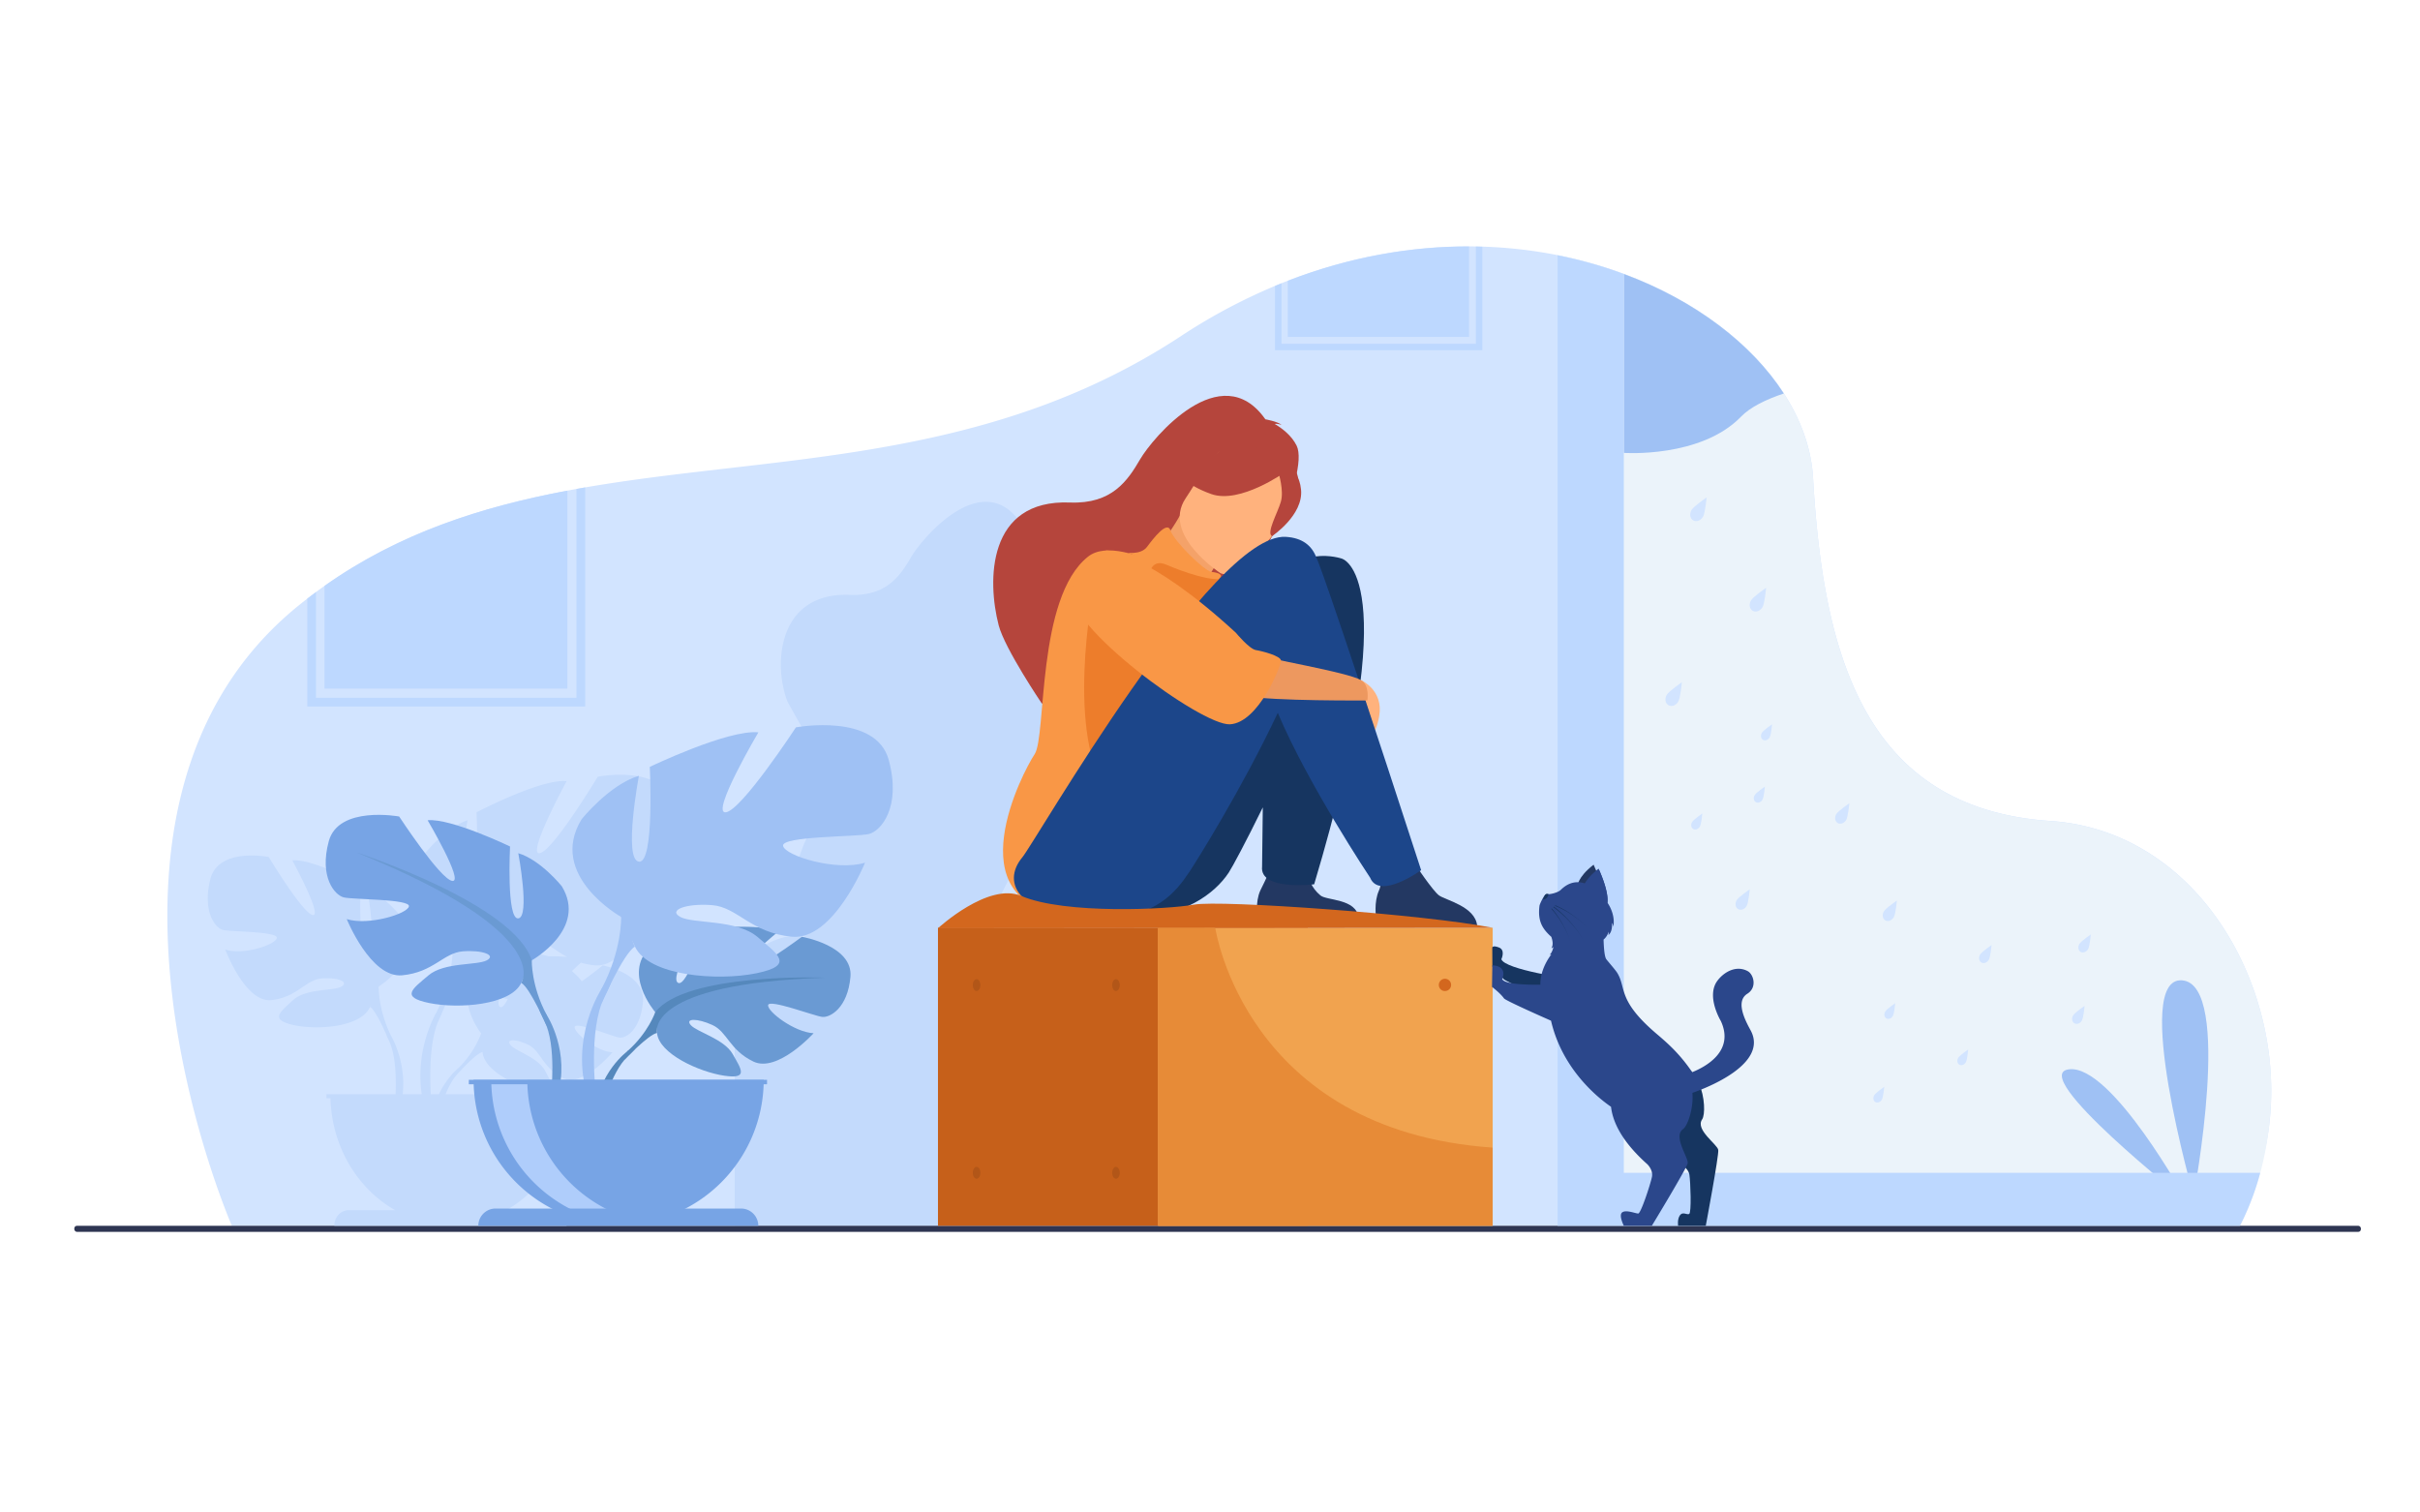 <svg id="_Layer_" data-name="&lt;Layer&gt;" xmlns="http://www.w3.org/2000/svg" viewBox="0 0 2848 1780"><defs><style>.cls-1{fill:#fff;}.cls-2{fill:#d2e4ff;}.cls-3{fill:#c3dafc;}.cls-4{fill:#ebf3fa;}.cls-5{fill:#2e3552;}.cls-6{fill:#233862;}.cls-7{fill:#163560;}.cls-8{fill:#b5453c;}.cls-9{fill:#f4a269;}.cls-10{fill:#f99746;}.cls-11{fill:#ffb27d;}.cls-12{fill:#ed7d2b;}.cls-13{fill:#1c468a;}.cls-14{fill:#ed985f;}.cls-15{fill:#c6601a;}.cls-16{fill:#f1a34f;}.cls-17{fill:#d3671e;}.cls-18{fill:#b25618;}.cls-19{fill:#e78b37;}.cls-20{fill:#bdd8ff;}.cls-21{fill:#9fc1f4;}.cls-22{fill:#6a9ad3;}.cls-23{fill:#5588bc;}.cls-24{fill:#77a4e5;}.cls-25{fill:#afcdfb;}.cls-26{fill:#2b478b;}</style></defs><rect class="cls-1" width="2848" height="1780"/><path class="cls-2" d="M2672.93,1282.54a331,331,0,0,1-2.27,40.5,299.6,299.6,0,0,1-15.07,65.18,268.5,268.5,0,0,1-19.44,42.76q-3.33,5.91-7,11.62H272.89S58.29,951.16,350.65,713.24q5.48-4.46,11-8.74,5.1-3.93,10.22-7.72c3.32-2.48,6.67-4.88,10-7.25,88.12-62.24,184.62-93,285.84-112.11q5.34-1,10.72-2,5.09-.93,10.2-1.81c82.06-14.15,167-21.6,253-32.66,29.91-3.86,60-8.14,90.05-13.31,120.39-20.66,241.44-55.35,358-132a674.33,674.33,0,0,1,110.84-59.17c2.53-1.06,5.07-2.11,7.62-3.13s5-2,7.47-3c73.13-28.33,145.39-40.56,213.32-40.36,2.68,0,5.34,0,8,.07s5.08.11,7.61.19a546.42,546.42,0,0,1,63.15,5.64q12.87,1.92,25.41,4.41,18.43,3.68,36.1,8.54c151.3,41.52,258.41,145.8,264.55,253.64,4.14,72.7,12.76,142.54,31.85,203.13,8.85,28.06,19.94,54.15,33.88,77.61q5.68,9.58,12,18.57c41.68,59,105,97.9,201.5,104.37,67.07,4.5,123.58,34.55,166.59,79,.39.42.8.83,1.21,1.25C2639.33,1107.84,2672.55,1196,2672.93,1282.54Z"/><path class="cls-3" d="M1418,1133.86c-2.55-19.23-32.29-25.57-39-30.4-4-2.89-13.35-15.66-19.82-25l1.45-1c-18.83-57.9-34.36-105.31-47.17-144.14,1.52-2.92,3-7.37,4.13-14.05,4.62-26.69-18.64-36.82-18.64-36.82l-.37-.2c13.86-116.68-19.5-124.62-19.5-124.62a65,65,0,0,0-26.48-2.22c-4.92-11.86-14.77-19.14-31-20.06a37.79,37.79,0,0,0-15.91,3.05c.75-1.33,1.5-2.67,2.23-4,3.38-2.34,31.91-22.86,29.45-47.53a33.1,33.1,0,0,0-2.89-11.36,45.52,45.52,0,0,0-1.48-5.62c2.54-12.4,2.69-22.47-.2-28.23-5.25-10.52-15.07-17.86-22.47-22.21,3.1-.66,7.17,1.06,7.17,1.06-4-3.61-16.76-5.83-16.76-5.83-45.53-64.79-115.75,19.12-128.53,41s-28.83,46.13-72.09,44.42C915,696.76,909.53,782.38,927,826.21c.24.62,42,74.52,42,74.52a37.17,37.17,0,0,1,3.84-5.41c-2.86,30.83-4.22,56.1-9,63.2-9.9,14.85-56.64,103.27-16.21,144.56-31.89-10.48-77,28.71-82.45,33.59h-.55V1442.6H1434V1136.67C1429.26,1135.74,1423.88,1134.8,1418,1133.86ZM1163,1080.14c3.82-5.75,17.85-32,35-67.07-.51,35.26-.72,60.82-.72,60.82a12.46,12.46,0,0,0,4.46,11.41c-2,4.51-4.41,8.88-6.33,13.13a43.68,43.68,0,0,0-3.36,14.8c-32.09-1.51-56.45-1.79-64.46-.32-1.41.26-3.06.53-4.89.79C1141.85,1104.67,1155.14,1092,1163,1080.14Zm131.34,40c-7.17-13.06-31.59-11.89-37.21-16.64a36.28,36.28,0,0,1-9.08-11.14c1.72-.15,2.71-.27,2.71-.27,7.3-24.42,13.64-47,19.14-68,21,35.24,38.29,61.26,38.29,61.26a13,13,0,0,0,10.55,8.41,20.37,20.37,0,0,1-1.5,4.74c-3.64,8.06-3.71,17.83-3.37,23.38C1307.44,1121.22,1300.91,1120.65,1294.38,1120.1Z"/><path class="cls-4" d="M2672.93,1282.54c-.1,13.58-.84,27.11-2.27,40.5a367.66,367.66,0,0,1-10.66,57.23q-2,7.55-4.41,15a313.33,313.33,0,0,1-19.44,47.36H1833.07V300.41q18.43,3.68,36.1,8.54,21.55,5.93,41.87,13.48c83.77,31.12,150.37,82,188.26,140.64,20.4,31.56,32.48,65.36,34.42,99.52,4.14,72.7,12.76,142.54,31.85,203.13,8.85,28.06,19.94,54.15,33.88,77.61q5.68,9.58,12,18.57c41.68,59,105,97.9,201.5,104.37,67.07,4.5,123.58,34.55,166.59,79,.39.42.8.83,1.21,1.25C2639.33,1107.84,2672.55,1196,2672.93,1282.54Z"/><rect class="cls-5" x="87.46" y="1442.6" width="2690.98" height="7.14" rx="3.05"/><path class="cls-6" d="M1738.36,1089.22l-118.89-9.32s-2.85-18.12,3.36-31.87c6-13.19-2.24-22.74-10.38-38.45,7.55,7.78,33.57,6.64,50.76,4.32,2.11,3.42,23.31,34.85,30.34,39.9C1701.32,1059.38,1736,1066.72,1738.36,1089.22Z"/><path class="cls-6" d="M1598.73,1079.9h-118.9s-2.85-18.12,3.37-31.87c6-13.19,16.31-27.35,8.17-43.06,7.55,7.78,31.42,6.93,48.6,4.61,2.11,3.42-8,25.73,14,44.22C1561.23,1060,1596.33,1057.39,1598.73,1079.9Z"/><path class="cls-7" d="M1579,657.37s-56.62-19.31-78.35,38.21c-103.68,84-252,298.49-264.49,313.48-25.06,30-5.69,71.83,96.81,70.84,59.92-.59,96.6-28.1,113-52.84,4.38-6.59,20.46-36.64,40.17-76.89-.59,40.42-.84,69.72-.84,69.72-3.07,28.65,61.29,20.82,61.29,20.82C1655.77,675.6,1579,657.37,1579,657.37Z"/><path class="cls-8" d="M1525.92,524.4c-6-12.06-17.28-20.48-25.76-25.46,3.55-.76,8.21,1.22,8.21,1.22-4.55-4.15-19.21-6.7-19.21-6.7-52.19-74.27-132.69,21.93-147.35,47s-33,52.88-82.65,50.93c-97.59-3.84-97.45,92.23-83.83,144.57,7.21,27.67,51,92.36,51,92.36,11.26-20.64,109.71-115.18,177.15-114.54,22.64-9.15,46.56-36.08,48.43-38.21-17.72,22.19-30.58,32.68-39.15,37.7C1476.84,703.34,1541.9,556.35,1525.92,524.4Z"/><path class="cls-9" d="M1407.47,713.75c.19.25-8.81,33.53-35.84,18.93-17.75-9.58-46.22-50.46-35.25-64.32,5.22-6.58,28.19-19.09,52.12-61.46l2.87,2.48,48.29,41.77s-11,16.43-20.21,32.54C1411.69,697.22,1405.2,710.53,1407.47,713.75Z"/><path class="cls-8" d="M1389.6,598.91s.9-34.33,11.05-57.4c7.25-16.47,51.31-66,100.86-21.4a89.64,89.64,0,0,1,23.06,32.38c6.52,16,12.06,44.88-39,79.61l-15.76,12.74Z"/><path class="cls-10" d="M1324.69,650.22s17.74,3.38,25.24-6.67,23.83-31.32,27.65-19.12,39.83,47.68,48.16,48.61,14.17,3.27,9.46,7.59-2.75,21.6-7.46,23.17S1335.55,649.26,1324.69,650.22Z"/><path class="cls-11" d="M1436.23,674.47s-69.64-45-40.93-88,39-77.67,84.74-50.74,43.27,49,37.18,65.7S1455.09,685.08,1436.23,674.47Z"/><path class="cls-10" d="M1439.66,709.3s-117.94-86.91-159.22-54.17c-60.88,48.28-48.7,211.28-62.84,232.49s-93.82,173.31,35.77,188.78,159.44-66.23,165.33-127.5S1439.66,709.3,1439.66,709.3Z"/><path class="cls-12" d="M1284.48,708.21s-34,187.74,33.34,239S1419,702.4,1284.48,708.21Z"/><path class="cls-12" d="M1352.21,678.21s1.29-21.94,20.65-13.55,55.16,21,69,15.81-22.31,64.19-55.35,41S1352.21,678.21,1352.21,678.21Z"/><path class="cls-8" d="M1512.11,555.74s-52.6,37.7-86.53,25.74-41.29-28.12-41.29-28.12,34-2.76,59.26-30.46C1443.55,522.9,1513.94,522.24,1512.11,555.74Z"/><path class="cls-11" d="M1601.78,800.47s26.67,11.61,21.37,42.21S1607.24,863,1607.24,863Z"/><path class="cls-8" d="M1504.7,556.69s6.55,20.68,2.66,33.91S1490,627.36,1497,631c0,0,37.14-24.7,34.15-54.76C1528,544.36,1504.7,556.69,1504.7,556.69Z"/><path class="cls-13" d="M1549.62,657.37v0c-5.26-15.11-16.76-24.45-36.54-25.57-86.45-4.89-294.27,358.38-310,377.24-25.07,30-5.7,71.83,96.8,70.84,59.93-.59,83.56-29.28,100-54,7.52-11.32,62-97.89,103.9-187,35.12,83.68,108.7,194.1,108.7,194.1,10.93,26.66,60-8.92,60-8.92C1554.8,662.19,1549.62,657.37,1549.62,657.37Z"/><path class="cls-14" d="M1274.72,668.4s-31.07,48,65.55,92,108,54.77,126.83,58.7c29.35,6.13,142.1,5.27,142.1,5.27s3-17.89-7.42-23.92c-16.63-9.67-112.67-25.37-125.62-30.55S1325.22,616.41,1274.72,668.4Z"/><path class="cls-10" d="M1302.14,647.83s49.35,2,152.29,96.83c0,0,15.76,19.13,23.59,20.4s29.07,6.86,29.53,12.26-26.14,73.15-60,75.08-197-118.73-185.88-157.92S1302.14,647.83,1302.14,647.83Z"/><rect class="cls-15" x="1103.86" y="1091.87" width="435.2" height="350.74"/><rect class="cls-16" x="1362.91" y="1091.87" width="393.76" height="350.73"/><path class="cls-17" d="M1428.48,1159.33a7.22,7.22,0,1,1,7.22,7A7.1,7.1,0,0,1,1428.48,1159.33Z"/><path class="cls-17" d="M1693.31,1159.33a7.22,7.22,0,1,1,7.22,7A7.1,7.1,0,0,1,1693.31,1159.33Z"/><path class="cls-17" d="M1428.48,1380.27a7.22,7.22,0,1,1,7.22,7A7.1,7.1,0,0,1,1428.48,1380.27Z"/><path class="cls-17" d="M1693.31,1380.27a7.22,7.22,0,1,1,7.22,7A7.1,7.1,0,0,1,1693.31,1380.27Z"/><path class="cls-18" d="M1144.84,1159.33c0-3.85,2-7,4.47-7s4.47,3.13,4.47,7-2,7-4.47,7S1144.84,1163.18,1144.84,1159.33Z"/><path class="cls-18" d="M1308.88,1159.33c0-3.85,2-7,4.47-7s4.47,3.13,4.47,7-2,7-4.47,7S1308.88,1163.18,1308.88,1159.33Z"/><path class="cls-18" d="M1144.84,1380.27c0-3.86,2-7,4.47-7s4.47,3.12,4.47,7-2,7-4.47,7S1144.84,1384.12,1144.84,1380.27Z"/><path class="cls-18" d="M1308.88,1380.27c0-3.86,2-7,4.47-7s4.47,3.12,4.47,7-2,7-4.47,7S1308.88,1384.12,1308.88,1380.27Z"/><path class="cls-17" d="M1103.86,1092.44s59.14-54.63,98.15-38c51.36,21.93,172.79,15.82,203.43,10.16s270,11.24,351.22,27.24Z"/><path class="cls-19" d="M1756.66,1350.6v92H1362.91V1091.87H1429l1.29.57S1465.61,1330.34,1756.66,1350.6Z"/><path class="cls-20" d="M678.44,575.45V821.23H371.87V696.77q-5.13,3.79-10.21,7.73V831.44h327V573.65Q683.54,574.52,678.44,575.45Z"/><path class="cls-20" d="M667.72,577.42v233H381.89V689.53C470,627.29,566.51,596.5,667.72,577.42Z"/><path class="cls-20" d="M1736.9,290.17V404.58H1508.11V333.41c-2.55,1-5.09,2.07-7.62,3.13V412.2h244V290.36C1742,290.28,1739.44,290.21,1736.9,290.17Z"/><path class="cls-20" d="M1728.9,290.1V396.53H1515.58V330.46C1588.71,302.13,1661,289.9,1728.9,290.1Z"/><path class="cls-21" d="M2581.59,1407.45s46.75-248.87-13.49-253.71S2581.59,1407.45,2581.59,1407.45Z"/><path class="cls-21" d="M2573.33,1413.3s-88.09-160.81-138.31-154.88S2573.33,1413.3,2573.33,1413.3Z"/><path class="cls-3" d="M794.07,948.66c-12.53-50.25-90.6-34.55-90.6-34.55s-53,87.95-68.43,90,31.8-84.8,31.8-84.8c-29.88-3.14-106,36.64-106,36.64s4.82,102.6-10.6,100.51,0-91.09,0-91.09c-28.92,9.43-55.91,46.07-55.91,46.07-33.73,59.68,38.56,103.65,38.56,103.65s1,35.59-19.28,76.42c0,0-25.45,42-17.29,96.27H473.92c4.29-39.07-13.68-68.71-13.68-68.71-15.35-31-14.62-58-14.62-58s54.84-33.36,29.25-78.63c0,0-20.48-27.79-42.41-34.94,0,0,11.7,67.51,0,69.09s-8-76.24-8-76.24-57.76-30.18-80.43-27.8c0,0,35.83,65.92,24.13,64.33s-51.91-68.3-51.91-68.3-59.23-11.91-68.74,26.21,5.85,57.18,14.63,59.57,65.07,1.58,63.61,9.53-39.48,20.65-60.69,13.5c0,0,23.4,62.74,54.11,59.57s40.22-23.83,59.23-25.42,32.9,4,23.4,9.53-41.68,1.82-57,16-27.78,22.92.73,29.27,79.71,2.39,89.94-21.44l1.28-3a13.12,13.12,0,0,1-1.28,3c5.26,3.33,13.15,19.23,18.63,31.42.78,2.08,2,4.95,3.85,8.85h0c.74,1.77,1.33,3.21,1.74,4.21,6.32,17.17,6.57,42.16,5.88,58.38H384.17v4.72h4.73c1.59,57.35,32.08,106.8,76.19,131.76H410.28c-9.3,0-16.84,8.2-16.84,18.3h273.3c0-10.1-7.54-18.3-16.85-18.3H595.77c44.11-25,74.6-74.41,76.19-131.76h3.29v-4.72H524.33c3.43-8.17,7.61-16.19,12.5-22.11l2.52-2.79c2.48-2.49,4.2-4.35,5.37-5.74,7.59-7.93,18.11-18,23.17-19a11.16,11.16,0,0,1-.22-2.76c.07.89.14,1.8.22,2.76,1.73,22.08,41.16,41.37,65.42,45.33s16.77-6.87,8.41-22.93-34.82-23.25-40.85-30.64,6.44-7.42,21.06-.16,16.62,26.58,40.07,38.78,58.73-30.07,58.73-30.07c-18.69-1-45.38-23.07-44.41-29.82s45.3,11.64,52.88,12.52,24.82-9.36,27.49-42.52-47.38-42.41-47.38-42.41-11.53,9.32-24.57,18.7c-2.57-3.62-6.75-7.63-11.63-12.1,4.3-4.14,8.17-7.7,10.58-9.89a88.14,88.14,0,0,0,15.93,3.13c40.48,4.18,71.32-78.53,71.32-78.53-28,9.43-78.07-7.32-80-17.79s72.29-9.43,83.86-12.57S806.6,998.92,794.07,948.66ZM588.46,1185c-2.3-1.29-2.15-5.62-.67-11.31,3.19.78,6.48,1.46,9.82,2C594.24,1182.34,591,1186.44,588.46,1185Zm-49.37,72.3s-13.28,10.69-22.54,30.49H507c-1.18-20.8-1.64-57.9,7.46-82.65.54-1.32,1.33-3.22,2.31-5.55,2.41-5.14,4-8.92,5.07-11.66,7.22-16.08,17.61-37,24.55-41.42a17.61,17.61,0,0,1-1.69-3.93l1.69,3.93A33.19,33.19,0,0,0,554,1157.3c-13.17,26.65,12.17,58.77,12.17,58.77S559.52,1237.67,539.09,1257.33Zm106.46-131.81c-20.72-6.21-45.72-5-54.85-10.39-12.53-7.33,5.78-14.66,30.84-12.57,16.86,1.41,28.06,14.18,45.9,23.67A205.12,205.12,0,0,0,645.55,1125.52Z"/><path class="cls-2" d="M2304.51,1245c-1.75,3-1.16,6.6,1.32,8s5.91.2,7.66-2.79,2.82-15.11,2.82-15.11S2306.27,1242,2304.51,1245Z"/><path class="cls-2" d="M2218.62,1190.49c-1.76,3-1.17,6.59,1.31,8s5.91.2,7.67-2.79,2.82-15.11,2.82-15.11S2220.37,1187.49,2218.62,1190.49Z"/><path class="cls-2" d="M2205.7,1288.94c-1.75,3-1.16,6.6,1.32,8s5.91.21,7.66-2.79,2.82-15.11,2.82-15.11S2207.46,1286,2205.7,1288.94Z"/><path class="cls-2" d="M2447.09,1111c-2,3.43-1.34,7.57,1.5,9.23s6.79.24,8.8-3.2,3.23-17.33,3.23-17.33S2449.1,1107.55,2447.09,1111Z"/><path class="cls-2" d="M2439.74,1195.08c-2,3.43-1.34,7.57,1.51,9.23s6.78.24,8.79-3.2,3.23-17.33,3.23-17.33S2441.75,1191.64,2439.74,1195.08Z"/><path class="cls-2" d="M2330.26,1123.49c-2,3.43-1.34,7.56,1.51,9.23s6.78.23,8.79-3.2,3.23-17.33,3.23-17.33S2332.27,1120.05,2330.26,1123.49Z"/><path class="cls-2" d="M2217,1072.65c-2.28,3.89-1.51,8.57,1.71,10.46s7.68.27,10-3.62,3.66-19.64,3.66-19.64S2219.28,1068.76,2217,1072.65Z"/><path class="cls-2" d="M2043.81,1059.44c-2.28,3.89-1.52,8.57,1.71,10.46s7.68.27,10-3.62,3.66-19.64,3.66-19.64S2046.08,1055.55,2043.81,1059.44Z"/><path class="cls-2" d="M2161,958.15c-2.28,3.89-1.51,8.58,1.71,10.46s7.68.27,10-3.62,3.67-19.63,3.67-19.63S2163.3,954.26,2161,958.15Z"/><path class="cls-2" d="M2065,935.79c-1.79,3.05-1.19,6.72,1.34,8.21s6,.21,7.81-2.85,2.88-15.41,2.88-15.41S2066.74,932.73,2065,935.79Z"/><path class="cls-2" d="M2073.44,862.47c-1.79,3-1.19,6.73,1.34,8.21s6,.21,7.82-2.84,2.87-15.41,2.87-15.41S2075.23,859.42,2073.44,862.47Z"/><path class="cls-2" d="M1991.35,967.42c-1.79,3.05-1.18,6.73,1.34,8.21s6,.21,7.82-2.84,2.88-15.41,2.88-15.41S1993.14,964.37,1991.35,967.42Z"/><path class="cls-2" d="M2074.2,714.6c2.65-4.51,4.25-22.77,4.25-22.77s-15.14,10.33-17.79,14.84-1.75,10,2,12.14S2071.56,719.11,2074.2,714.6Z"/><path class="cls-2" d="M1990.64,600.27c-2.64,4.51-1.75,10,2,12.14s8.91.31,11.55-4.21,4.25-22.77,4.25-22.77S1993.29,595.76,1990.64,600.27Z"/><path class="cls-2" d="M1961.52,817.77c-2.64,4.51-1.75,10,2,12.14s8.92.3,11.56-4.21,4.25-22.77,4.25-22.77S1964.17,813.26,1961.52,817.77Z"/><path class="cls-22" d="M771.14,1191.17s-41.56-48.49-2.56-79.29c0,0,28.48-17.25,51.71-15.85,0,0-32.91,55.2-22.26,60.68s32.24-64.14,32.24-64.14,64.83-6.29,85.68,3.74c0,0-55.42,45.35-43.75,48s71.54-41.81,71.54-41.81,60.33,10.27,57.11,47.07-24,48.18-33.14,47.2-62.59-21.39-63.75-13.9,31,32,53.54,33.1c0,0-42.54,46.91-70.81,33.37s-30.69-35-48.31-43.05-32.67-8-25.39.18,39.17,16.19,49.25,34,19.12,29.85-10.13,25.45-76.8-25.81-78.88-50.31Z"/><path class="cls-23" d="M971.21,1150.62s-163.88-6.32-200.07,40.55c0,0-8,24-32.63,45.8l-3.84,10.46s28.4-29.94,38.56-31.75C773.23,1215.68,757.34,1157.61,971.21,1150.62Z"/><path class="cls-23" d="M738.51,1237s-35.18,26-37.62,72.49l6.38.57s11.24-48.06,31.54-66.85S738.51,1237,738.51,1237Z"/><path class="cls-24" d="M625.82,1130.19s66.12-37,35.26-87.28c0,0-24.68-30.85-51.13-38.79,0,0,14.11,74.94,0,76.7s-9.7-84.63-9.7-84.63-69.64-33.5-97-30.85c0,0,43.2,73.17,29.1,71.4s-62.59-75.81-62.59-75.81S398.38,947.71,386.92,990s7.05,63.47,17.63,66.12,78.46,1.76,76.7,10.57-47.61,22.93-73.17,15c0,0,28.21,69.64,65.23,66.12s48.49-26.45,71.41-28.21,39.67,4.41,28.21,10.58-50.25,2-68.76,17.76-33.5,25.43.88,32.49,96.09,2.64,108.43-23.81Z"/><path class="cls-22" d="M419.54,1003.24s185.12,60,206.28,127c0,0-.88,30,17.63,64.35v13.22s-19.39-45-30-51.13C613.48,1156.63,654.91,1098.45,419.54,1003.24Z"/><path class="cls-22" d="M643.45,1194.54s28.55,43.35,12.27,96.13l-7.34-2s7.13-58.13-7.81-87.37S643.45,1194.54,643.45,1194.54Z"/><path class="cls-21" d="M731,1079.12s-87.16-48.8-46.49-115c0,0,32.54-40.67,67.4-51.13,0,0-18.59,98.78,0,101.1s12.79-111.56,12.79-111.56,91.8-44.15,127.82-40.67c0,0-56.94,96.45-38.35,94.13S936.69,856,936.69,856s94.13-17.43,109.23,38.35-9.29,83.67-23.24,87.15-103.42,2.33-101.1,14,62.75,30.21,96.45,19.75c0,0-37.18,91.8-86,87.16s-63.91-34.87-94.13-37.19-52.29,5.81-37.18,13.94,66.24,2.67,90.64,23.42,44.16,33.52-1.16,42.82-126.67,3.49-142.93-31.37Z"/><path class="cls-21" d="M1002.93,911.79s-244,79-271.92,167.33c0,0,1.16,39.51-23.24,84.84v17.43s25.56-59.27,39.51-67.4C747.28,1114,692.66,1037.29,1002.93,911.79Z"/><path class="cls-21" d="M707.77,1164s-37.64,57.14-16.18,126.71l9.68-2.6s-9.4-76.62,10.29-115.16S707.77,1164,707.77,1164Z"/><path class="cls-24" d="M728.07,1441.52A170.71,170.71,0,0,0,898.79,1270.8H557.35A170.71,170.71,0,0,0,728.07,1441.52Z"/><path class="cls-25" d="M770.08,1440.22A170.81,170.81,0,0,1,578.16,1270.8h42.41A170.75,170.75,0,0,0,770.08,1440.22Z"/><rect class="cls-24" x="551.74" y="1270.8" width="350.94" height="5.24"/><path class="cls-24" d="M892.41,1442.6H562.91a20.31,20.31,0,0,1,20.31-20.31H872.1a20.31,20.31,0,0,1,20.31,20.31Z"/><path class="cls-21" d="M2099.3,463.07c-21.61,7.26-39.64,16.22-50.25,27.2C2001.67,539.36,1911,533,1911,533V322.43C1994.81,353.55,2061.41,404.46,2099.3,463.07Z"/><path class="cls-20" d="M1911,1380.27V322.43q-20.3-7.55-41.87-13.48-17.65-4.86-36.1-8.54V1442.6h803.08a313.33,313.33,0,0,0,19.44-47.36q2.38-7.41,4.41-15Z"/><path class="cls-7" d="M1847.06,1151.92s-75.76-10.74-80.17-23c0,0,5.27-11-3.05-13.94-2.23-.77-6-2.2-7.65-.08l.11,22.55s8.16,8,12.74,14.38c2.53,3.54,51.49,24,51.49,24Z"/><path class="cls-7" d="M2003.18,1317.34c7.18-10.37-.29-83.7-52-61.44-11,3.32-24.2,11.27-40,25.77,0,0-22.72,53.54,66.88,88.95,0,0,8.88,3.84,10.14,12s2.68,45-.36,46.12-7.54-3.11-10.82,1.54-2.13,12.32-2.13,12.32h32.56s15.56-82.68,14.69-89.26S1994.66,1329.66,2003.18,1317.34Z"/><path class="cls-6" d="M1875.44,1017.65s17.23,36.13,7.71,47l-26.77-21.5S1856.25,1032.47,1875.44,1017.65Z"/><path class="cls-26" d="M2060.06,1212.25c-7-12.75-17.57-34.06-3.67-42.76,11.85-7.41,7.31-22.87.46-26.57-14.43-7.78-29.09,2.07-36,11.69-13.07,18.3,4.3,46.91,4.3,46.91,16.41,35.34-17.38,53.74-33.68,60.31a189.93,189.93,0,0,0-27.44-32.33c-5.62-5.33-10.77-9.67-15.09-13.36-45.87-39.21-34.77-53.55-45.66-71.18-2.13-3.49-10.57-13-12.82-16s-3-13.74-3.28-23.19c5.15-4.39,5.72-9.31,5.72-9.31a9.34,9.34,0,0,1,0,4c5.34-4.34,4.13-14.33,4.13-14.33,1.18,1.45,1.65,4.54,1.65,4.54,2.69-15.54-6.88-28.22-7-28.32,1.68-14.6-10.43-40-10.43-40s.87,18.83,2.7,28.43a38.93,38.93,0,0,0-10.69-7.84c-9.57-4.75-22.64-9.22-36.48,4.36-3.14,3.08-12.45,5.58-16.84,5-2.42-.31-7.92,11.81-8.14,13.46-2.4,18.34,3.42,27.4,13.89,36.79,1.47,4.13,2.59,9.68,0,13.42,0,0,2.21-.9,2.48-1.62-.18,1-1.38,6.74-4.53,9.33a9.49,9.49,0,0,0,2.13-.5c-2.75,3.49-13.2,17.92-13,35.71-22,.18-42.88-1.17-44.91-6.8,0,0,4.74-9.27-3.05-13.94a17.26,17.26,0,0,0-8.54-2l-.38,25.32s9.54,7.08,14.12,13.5c1.58,2.2,32.33,16.08,55.32,26.25,13.39,58,56.4,91.59,70.63,101.32,2,17.73,12.58,40.8,42.77,67.67,0,0,7,6.66,5.4,14.75s-13,43.19-16.19,43.19-14-4.68-18.71-1.44,1.79,15.83,1.79,15.83H1944s40.67-66.93,42.11-73.41-17.64-31.67-5.4-40.31c5.24-3.7,12.53-24,11-42.66C2007.77,1280.62,2082.07,1252.15,2060.06,1212.25Z"/><path class="cls-26" d="M1862.24,1047.85l26.79,21.5a12.65,12.65,0,0,0,2.7-7c1.69-14.6-10.43-40-10.43-40C1862.11,1037.19,1862.24,1047.85,1862.24,1047.85Z"/><path class="cls-7" d="M1819.21,1052.43a3.22,3.22,0,0,1,3.08-.23s-.41,6.09-6.38,6.47C1815.91,1058.67,1817.63,1053.38,1819.21,1052.43Z"/><path class="cls-7" d="M1830.16,1066.11c.23.08,22.56,8.4,38.57,26.78h0c-16.28-18.71-38.1-27.43-38.33-27.51Z"/><path class="cls-7" d="M1828.08,1067.69c.24.15,23.65,16.08,36.92,41.8h0c-13.5-26.19-36.19-42.42-36.44-42.58Z"/><path class="cls-7" d="M1825.67,1069.59c.17.17,16.64,17.41,23,40.93h0c-6.49-23.94-22.31-41.31-22.48-41.48Z"/></svg>
